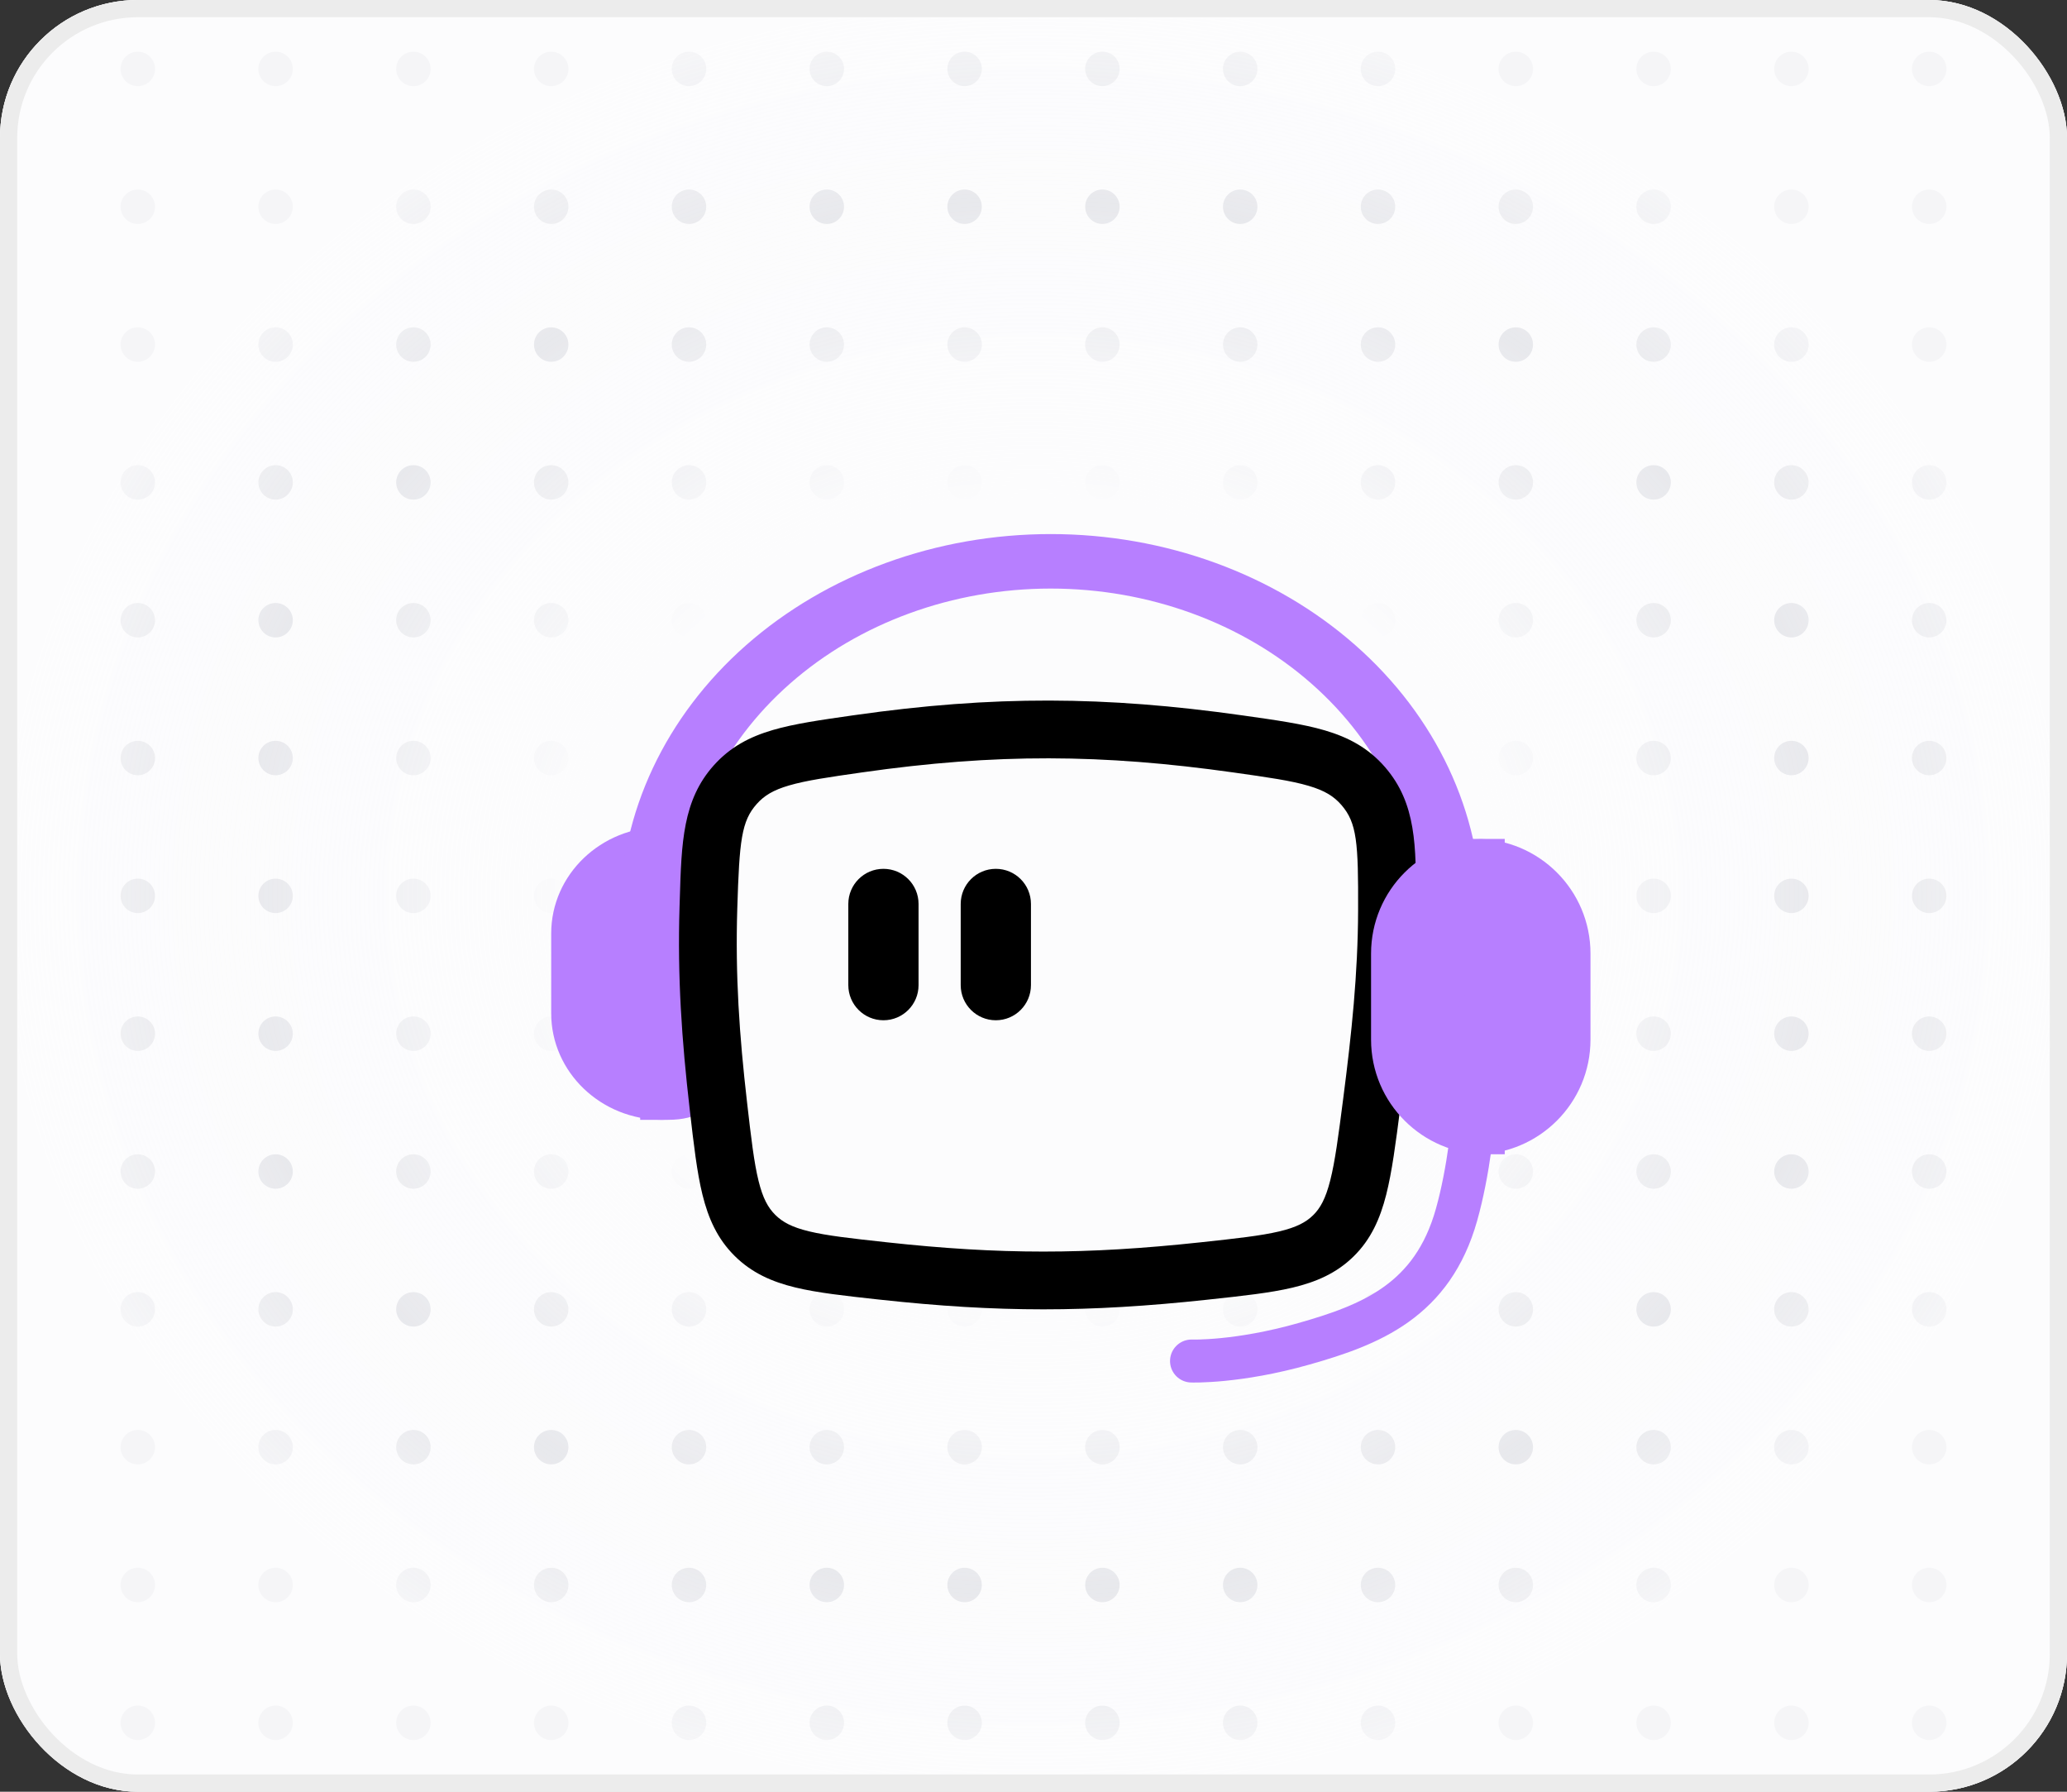 <svg width="120" height="104" viewBox="0 0 120 104" fill="none" xmlns="http://www.w3.org/2000/svg">
<rect x="0" y="0" width="120" height="104" fill="#333333" stroke="none"/>
<g clip-path="url(#clip0_160_16406)">
<rect width="120" height="104" rx="8" fill="#FCFCFD"/>
<circle cx="8" cy="4" r="1" fill="#B9BBC6"/>
<circle cx="16" cy="4" r="1" fill="#B9BBC6"/>
<circle cx="24" cy="4" r="1" fill="#B9BBC6"/>
<circle cx="32" cy="4" r="1" fill="#B9BBC6"/>
<circle cx="40" cy="4" r="1" fill="#B9BBC6"/>
<circle cx="48" cy="4" r="1" fill="#B9BBC6"/>
<circle cx="56" cy="4" r="1" fill="#B9BBC6"/>
<circle cx="64" cy="4" r="1" fill="#B9BBC6"/>
<circle cx="72" cy="4" r="1" fill="#B9BBC6"/>
<circle cx="80" cy="4" r="1" fill="#B9BBC6"/>
<circle cx="88" cy="4" r="1" fill="#B9BBC6"/>
<circle cx="96" cy="4" r="1" fill="#B9BBC6"/>
<circle cx="104" cy="4" r="1" fill="#B9BBC6"/>
<circle cx="112" cy="4" r="1" fill="#B9BBC6"/>
<circle cx="8" cy="12" r="1" fill="#B9BBC6"/>
<circle cx="16" cy="12" r="1" fill="#B9BBC6"/>
<circle cx="24" cy="12" r="1" fill="#B9BBC6"/>
<circle cx="32" cy="12" r="1" fill="#B9BBC6"/>
<circle cx="40" cy="12" r="1" fill="#B9BBC6"/>
<circle cx="48" cy="12" r="1" fill="#B9BBC6"/>
<circle cx="56" cy="12" r="1" fill="#B9BBC6"/>
<circle cx="64" cy="12" r="1" fill="#B9BBC6"/>
<circle cx="72" cy="12" r="1" fill="#B9BBC6"/>
<circle cx="80" cy="12" r="1" fill="#B9BBC6"/>
<circle cx="88" cy="12" r="1" fill="#B9BBC6"/>
<circle cx="96" cy="12" r="1" fill="#B9BBC6"/>
<circle cx="104" cy="12" r="1" fill="#B9BBC6"/>
<circle cx="112" cy="12" r="1" fill="#B9BBC6"/>
<circle cx="8" cy="20" r="1" fill="#B9BBC6"/>
<circle cx="16" cy="20" r="1" fill="#B9BBC6"/>
<circle cx="24" cy="20" r="1" fill="#B9BBC6"/>
<circle cx="32" cy="20" r="1" fill="#B9BBC6"/>
<circle cx="40" cy="20" r="1" fill="#B9BBC6"/>
<circle cx="48" cy="20" r="1" fill="#B9BBC6"/>
<circle cx="56" cy="20" r="1" fill="#B9BBC6"/>
<circle cx="64" cy="20" r="1" fill="#B9BBC6"/>
<circle cx="72" cy="20" r="1" fill="#B9BBC6"/>
<circle cx="80" cy="20" r="1" fill="#B9BBC6"/>
<circle cx="88" cy="20" r="1" fill="#B9BBC6"/>
<circle cx="96" cy="20" r="1" fill="#B9BBC6"/>
<circle cx="104" cy="20" r="1" fill="#B9BBC6"/>
<circle cx="112" cy="20" r="1" fill="#B9BBC6"/>
<circle cx="8" cy="28" r="1" fill="#B9BBC6"/>
<circle cx="16" cy="28" r="1" fill="#B9BBC6"/>
<circle cx="24" cy="28" r="1" fill="#B9BBC6"/>
<circle cx="32" cy="28" r="1" fill="#B9BBC6"/>
<circle cx="40" cy="28" r="1" fill="#B9BBC6"/>
<circle cx="48" cy="28" r="1" fill="#B9BBC6"/>
<circle cx="56" cy="28" r="1" fill="#B9BBC6"/>
<circle cx="64" cy="28" r="1" fill="#B9BBC6"/>
<circle cx="72" cy="28" r="1" fill="#B9BBC6"/>
<circle cx="80" cy="28" r="1" fill="#B9BBC6"/>
<circle cx="88" cy="28" r="1" fill="#B9BBC6"/>
<circle cx="96" cy="28" r="1" fill="#B9BBC6"/>
<circle cx="104" cy="28" r="1" fill="#B9BBC6"/>
<circle cx="112" cy="28" r="1" fill="#B9BBC6"/>
<circle cx="8" cy="36" r="1" fill="#B9BBC6"/>
<circle cx="16" cy="36" r="1" fill="#B9BBC6"/>
<circle cx="24" cy="36" r="1" fill="#B9BBC6"/>
<circle cx="32" cy="36" r="1" fill="#B9BBC6"/>
<circle cx="40" cy="36" r="1" fill="#B9BBC6"/>
<circle cx="48" cy="36" r="1" fill="#B9BBC6"/>
<circle cx="56" cy="36" r="1" fill="#B9BBC6"/>
<circle cx="64" cy="36" r="1" fill="#B9BBC6"/>
<circle cx="72" cy="36" r="1" fill="#B9BBC6"/>
<circle cx="80" cy="36" r="1" fill="#B9BBC6"/>
<circle cx="88" cy="36" r="1" fill="#B9BBC6"/>
<circle cx="96" cy="36" r="1" fill="#B9BBC6"/>
<circle cx="104" cy="36" r="1" fill="#B9BBC6"/>
<circle cx="112" cy="36" r="1" fill="#B9BBC6"/>
<circle cx="8" cy="44" r="1" fill="#B9BBC6"/>
<circle cx="16" cy="44" r="1" fill="#B9BBC6"/>
<circle cx="24" cy="44" r="1" fill="#B9BBC6"/>
<circle cx="32" cy="44" r="1" fill="#B9BBC6"/>
<circle cx="40" cy="44" r="1" fill="#B9BBC6"/>
<circle cx="48" cy="44" r="1" fill="#B9BBC6"/>
<circle cx="56" cy="44" r="1" fill="#B9BBC6"/>
<circle cx="64" cy="44" r="1" fill="#B9BBC6"/>
<circle cx="72" cy="44" r="1" fill="#B9BBC6"/>
<circle cx="80" cy="44" r="1" fill="#B9BBC6"/>
<circle cx="88" cy="44" r="1" fill="#B9BBC6"/>
<circle cx="96" cy="44" r="1" fill="#B9BBC6"/>
<circle cx="104" cy="44" r="1" fill="#B9BBC6"/>
<circle cx="112" cy="44" r="1" fill="#B9BBC6"/>
<circle cx="8" cy="52" r="1" fill="#B9BBC6"/>
<circle cx="16" cy="52" r="1" fill="#B9BBC6"/>
<circle cx="24" cy="52" r="1" fill="#B9BBC6"/>
<circle cx="32" cy="52" r="1" fill="#B9BBC6"/>
<circle cx="40" cy="52" r="1" fill="#B9BBC6"/>
<circle cx="48" cy="52" r="1" fill="#B9BBC6"/>
<circle cx="56" cy="52" r="1" fill="#B9BBC6"/>
<circle cx="64" cy="52" r="1" fill="#B9BBC6"/>
<circle cx="72" cy="52" r="1" fill="#B9BBC6"/>
<circle cx="80" cy="52" r="1" fill="#B9BBC6"/>
<circle cx="88" cy="52" r="1" fill="#B9BBC6"/>
<circle cx="96" cy="52" r="1" fill="#B9BBC6"/>
<circle cx="104" cy="52" r="1" fill="#B9BBC6"/>
<circle cx="112" cy="52" r="1" fill="#B9BBC6"/>
<circle cx="8" cy="60" r="1" fill="#B9BBC6"/>
<circle cx="16" cy="60" r="1" fill="#B9BBC6"/>
<circle cx="24" cy="60" r="1" fill="#B9BBC6"/>
<circle cx="32" cy="60" r="1" fill="#B9BBC6"/>
<circle cx="40" cy="60" r="1" fill="#B9BBC6"/>
<circle cx="48" cy="60" r="1" fill="#B9BBC6"/>
<circle cx="56" cy="60" r="1" fill="#B9BBC6"/>
<circle cx="64" cy="60" r="1" fill="#B9BBC6"/>
<circle cx="72" cy="60" r="1" fill="#B9BBC6"/>
<circle cx="80" cy="60" r="1" fill="#B9BBC6"/>
<circle cx="88" cy="60" r="1" fill="#B9BBC6"/>
<circle cx="96" cy="60" r="1" fill="#B9BBC6"/>
<circle cx="104" cy="60" r="1" fill="#B9BBC6"/>
<circle cx="112" cy="60" r="1" fill="#B9BBC6"/>
<circle cx="8" cy="68" r="1" fill="#B9BBC6"/>
<circle cx="16" cy="68" r="1" fill="#B9BBC6"/>
<circle cx="24" cy="68" r="1" fill="#B9BBC6"/>
<circle cx="32" cy="68" r="1" fill="#B9BBC6"/>
<circle cx="40" cy="68" r="1" fill="#B9BBC6"/>
<circle cx="48" cy="68" r="1" fill="#B9BBC6"/>
<circle cx="56" cy="68" r="1" fill="#B9BBC6"/>
<circle cx="64" cy="68" r="1" fill="#B9BBC6"/>
<circle cx="72" cy="68" r="1" fill="#B9BBC6"/>
<circle cx="80" cy="68" r="1" fill="#B9BBC6"/>
<circle cx="88" cy="68" r="1" fill="#B9BBC6"/>
<circle cx="96" cy="68" r="1" fill="#B9BBC6"/>
<circle cx="104" cy="68" r="1" fill="#B9BBC6"/>
<circle cx="112" cy="68" r="1" fill="#B9BBC6"/>
<circle cx="8" cy="76" r="1" fill="#B9BBC6"/>
<circle cx="16" cy="76" r="1" fill="#B9BBC6"/>
<circle cx="24" cy="76" r="1" fill="#B9BBC6"/>
<circle cx="32" cy="76" r="1" fill="#B9BBC6"/>
<circle cx="40" cy="76" r="1" fill="#B9BBC6"/>
<circle cx="48" cy="76" r="1" fill="#B9BBC6"/>
<circle cx="56" cy="76" r="1" fill="#B9BBC6"/>
<circle cx="64" cy="76" r="1" fill="#B9BBC6"/>
<circle cx="72" cy="76" r="1" fill="#B9BBC6"/>
<circle cx="80" cy="76" r="1" fill="#B9BBC6"/>
<circle cx="88" cy="76" r="1" fill="#B9BBC6"/>
<circle cx="96" cy="76" r="1" fill="#B9BBC6"/>
<circle cx="104" cy="76" r="1" fill="#B9BBC6"/>
<circle cx="112" cy="76" r="1" fill="#B9BBC6"/>
<circle cx="8" cy="84" r="1" fill="#B9BBC6"/>
<circle cx="16" cy="84" r="1" fill="#B9BBC6"/>
<circle cx="24" cy="84" r="1" fill="#B9BBC6"/>
<circle cx="32" cy="84" r="1" fill="#B9BBC6"/>
<circle cx="40" cy="84" r="1" fill="#B9BBC6"/>
<circle cx="48" cy="84" r="1" fill="#B9BBC6"/>
<circle cx="56" cy="84" r="1" fill="#B9BBC6"/>
<circle cx="64" cy="84" r="1" fill="#B9BBC6"/>
<circle cx="72" cy="84" r="1" fill="#B9BBC6"/>
<circle cx="80" cy="84" r="1" fill="#B9BBC6"/>
<circle cx="88" cy="84" r="1" fill="#B9BBC6"/>
<circle cx="96" cy="84" r="1" fill="#B9BBC6"/>
<circle cx="104" cy="84" r="1" fill="#B9BBC6"/>
<circle cx="112" cy="84" r="1" fill="#B9BBC6"/>
<circle cx="8" cy="92" r="1" fill="#B9BBC6"/>
<circle cx="16" cy="92" r="1" fill="#B9BBC6"/>
<circle cx="24" cy="92" r="1" fill="#B9BBC6"/>
<circle cx="32" cy="92" r="1" fill="#B9BBC6"/>
<circle cx="40" cy="92" r="1" fill="#B9BBC6"/>
<circle cx="48" cy="92" r="1" fill="#B9BBC6"/>
<circle cx="56" cy="92" r="1" fill="#B9BBC6"/>
<circle cx="64" cy="92" r="1" fill="#B9BBC6"/>
<circle cx="72" cy="92" r="1" fill="#B9BBC6"/>
<circle cx="80" cy="92" r="1" fill="#B9BBC6"/>
<circle cx="88" cy="92" r="1" fill="#B9BBC6"/>
<circle cx="96" cy="92" r="1" fill="#B9BBC6"/>
<circle cx="104" cy="92" r="1" fill="#B9BBC6"/>
<circle cx="112" cy="92" r="1" fill="#B9BBC6"/>
<circle cx="8" cy="100" r="1" fill="#B9BBC6"/>
<circle cx="16" cy="100" r="1" fill="#B9BBC6"/>
<circle cx="24" cy="100" r="1" fill="#B9BBC6"/>
<circle cx="32" cy="100" r="1" fill="#B9BBC6"/>
<circle cx="40" cy="100" r="1" fill="#B9BBC6"/>
<circle cx="48" cy="100" r="1" fill="#B9BBC6"/>
<circle cx="56" cy="100" r="1" fill="#B9BBC6"/>
<circle cx="64" cy="100" r="1" fill="#B9BBC6"/>
<circle cx="72" cy="100" r="1" fill="#B9BBC6"/>
<circle cx="80" cy="100" r="1" fill="#B9BBC6"/>
<circle cx="88" cy="100" r="1" fill="#B9BBC6"/>
<circle cx="96" cy="100" r="1" fill="#B9BBC6"/>
<circle cx="104" cy="100" r="1" fill="#B9BBC6"/>
<circle cx="112" cy="100" r="1" fill="#B9BBC6"/>
<rect width="120" height="104" fill="url(#paint0_radial_160_16406)"/>
<path d="M32 54.182C32 50.768 34.884 48 38.442 48H40.053V63.392C40.053 64.28 39.333 65 38.445 65C34.885 65 32 62.231 32 58.816V54.182Z" fill="#B77FFF"/>
<path d="M41.991 54.182C41.991 50.768 42.335 48 38.777 48H37.166V65H38.775C42.334 65 41.991 62.231 41.991 58.816V54.182Z" fill="#B77FFF"/>
<path d="M86 53C86 47.165 83.366 41.569 78.678 37.444C73.989 33.318 67.63 31 61 31C54.37 31 48.011 33.318 43.322 37.444C38.634 41.569 36 47.165 36 53L39.594 53C39.594 48.004 41.849 43.213 45.864 39.68C49.878 36.147 55.323 34.163 61 34.163C66.677 34.163 72.122 36.147 76.136 39.68C80.151 43.213 82.406 48.004 82.406 53H86Z" fill="#B77FFF"/>
<path d="M49.249 52.47C49.249 51.343 50.162 50.431 51.288 50.431C52.414 50.431 53.327 51.343 53.327 52.47V57.182C53.327 58.308 52.414 59.221 51.288 59.221C50.162 59.221 49.249 58.308 49.249 57.182V52.47Z" fill="black"/>
<path d="M55.774 52.47C55.774 51.343 56.687 50.431 57.813 50.431C58.939 50.431 59.852 51.343 59.852 52.47V57.182C59.852 58.308 58.939 59.221 57.813 59.221C56.687 59.221 55.774 58.308 55.774 57.182V52.47Z" fill="black"/>
<path fill-rule="evenodd" clip-rule="evenodd" d="M71.605 44.837C64.012 43.765 57.823 43.723 50.059 44.832C48.097 45.112 46.798 45.302 45.809 45.591C44.891 45.859 44.368 46.179 43.937 46.662C43.042 47.661 42.925 48.791 42.803 52.733C42.683 56.607 42.92 60.079 43.37 63.986C43.609 66.068 43.774 67.472 44.037 68.541C44.286 69.554 44.588 70.098 45.008 70.516C45.431 70.936 45.973 71.232 46.967 71.473C48.019 71.727 49.4 71.881 51.451 72.105C58.086 72.829 63.052 72.825 69.712 72.109C71.788 71.885 73.191 71.731 74.259 71.479C75.273 71.239 75.818 70.944 76.235 70.536C76.644 70.136 76.956 69.585 77.226 68.521C77.508 67.411 77.7 65.943 77.978 63.786C78.474 59.937 78.831 56.557 78.845 52.855C78.86 48.896 78.779 47.769 77.875 46.724C77.438 46.22 76.907 45.888 75.968 45.612C74.954 45.313 73.621 45.121 71.605 44.837ZM49.585 41.513C57.673 40.358 64.18 40.403 72.074 41.517L72.189 41.533C74.058 41.797 75.637 42.019 76.915 42.395C78.293 42.801 79.446 43.417 80.41 44.53C82.228 46.63 82.216 49.122 82.2 52.432C82.199 52.576 82.199 52.721 82.198 52.867C82.183 56.782 81.805 60.327 81.304 64.214L81.291 64.317C81.029 66.346 80.814 68.017 80.476 69.348C80.12 70.746 79.588 71.946 78.581 72.931C77.584 73.909 76.404 74.416 75.031 74.742C73.734 75.049 72.12 75.222 70.175 75.431L70.07 75.443C63.174 76.184 57.965 76.189 51.087 75.438L50.981 75.427C49.063 75.217 47.466 75.043 46.179 74.732C44.81 74.401 43.639 73.883 42.644 72.893C41.645 71.901 41.121 70.721 40.781 69.343C40.461 68.043 40.275 66.424 40.051 64.475L40.039 64.369C39.578 60.363 39.325 56.718 39.451 52.63C39.456 52.481 39.46 52.334 39.465 52.189C39.563 48.904 39.637 46.439 41.438 44.426C42.394 43.358 43.523 42.766 44.868 42.373C46.115 42.008 47.653 41.789 49.473 41.529C49.51 41.523 49.548 41.518 49.585 41.513Z" fill="black"/>
<path d="M79.597 55.351C79.597 51.674 82.578 48.694 86.254 48.694H87.358V67H86.257C82.579 67 79.597 64.019 79.597 60.341V55.351Z" fill="#B77FFF"/>
<path d="M92.336 55.351C92.336 51.674 89.356 48.694 85.679 48.694H84.576V67H85.677C89.355 67 92.336 64.019 92.336 60.341V55.351Z" fill="#B77FFF"/>
<path d="M85.846 58.67C85.846 58.67 85.961 65.5 84.562 70.5C83.163 75.5 79.563 76.904 75.702 78C71.842 79.096 69.174 79 69.174 79" stroke="#B77FFF" stroke-width="2.494" stroke-linecap="round"/>
</g>
<rect x="0.5" y="0.5" width="119" height="103" rx="7.5" stroke="#ECECEC"/>
<defs>
<radialGradient id="paint0_radial_160_16406" cx="0" cy="0" r="1" gradientUnits="userSpaceOnUse" gradientTransform="translate(60 52) rotate(90) scale(52 60)">
<stop offset="0.435" stop-color="#FCFCFD"/>
<stop offset="0.77" stop-color="#FCFCFD" stop-opacity="0.7"/>
<stop offset="0.99" stop-color="#FCFCFD" stop-opacity="0.9"/>
</radialGradient>
<clipPath id="clip0_160_16406">
<rect width="120" height="104" rx="8" fill="white"/>
</clipPath>
</defs>
</svg>
